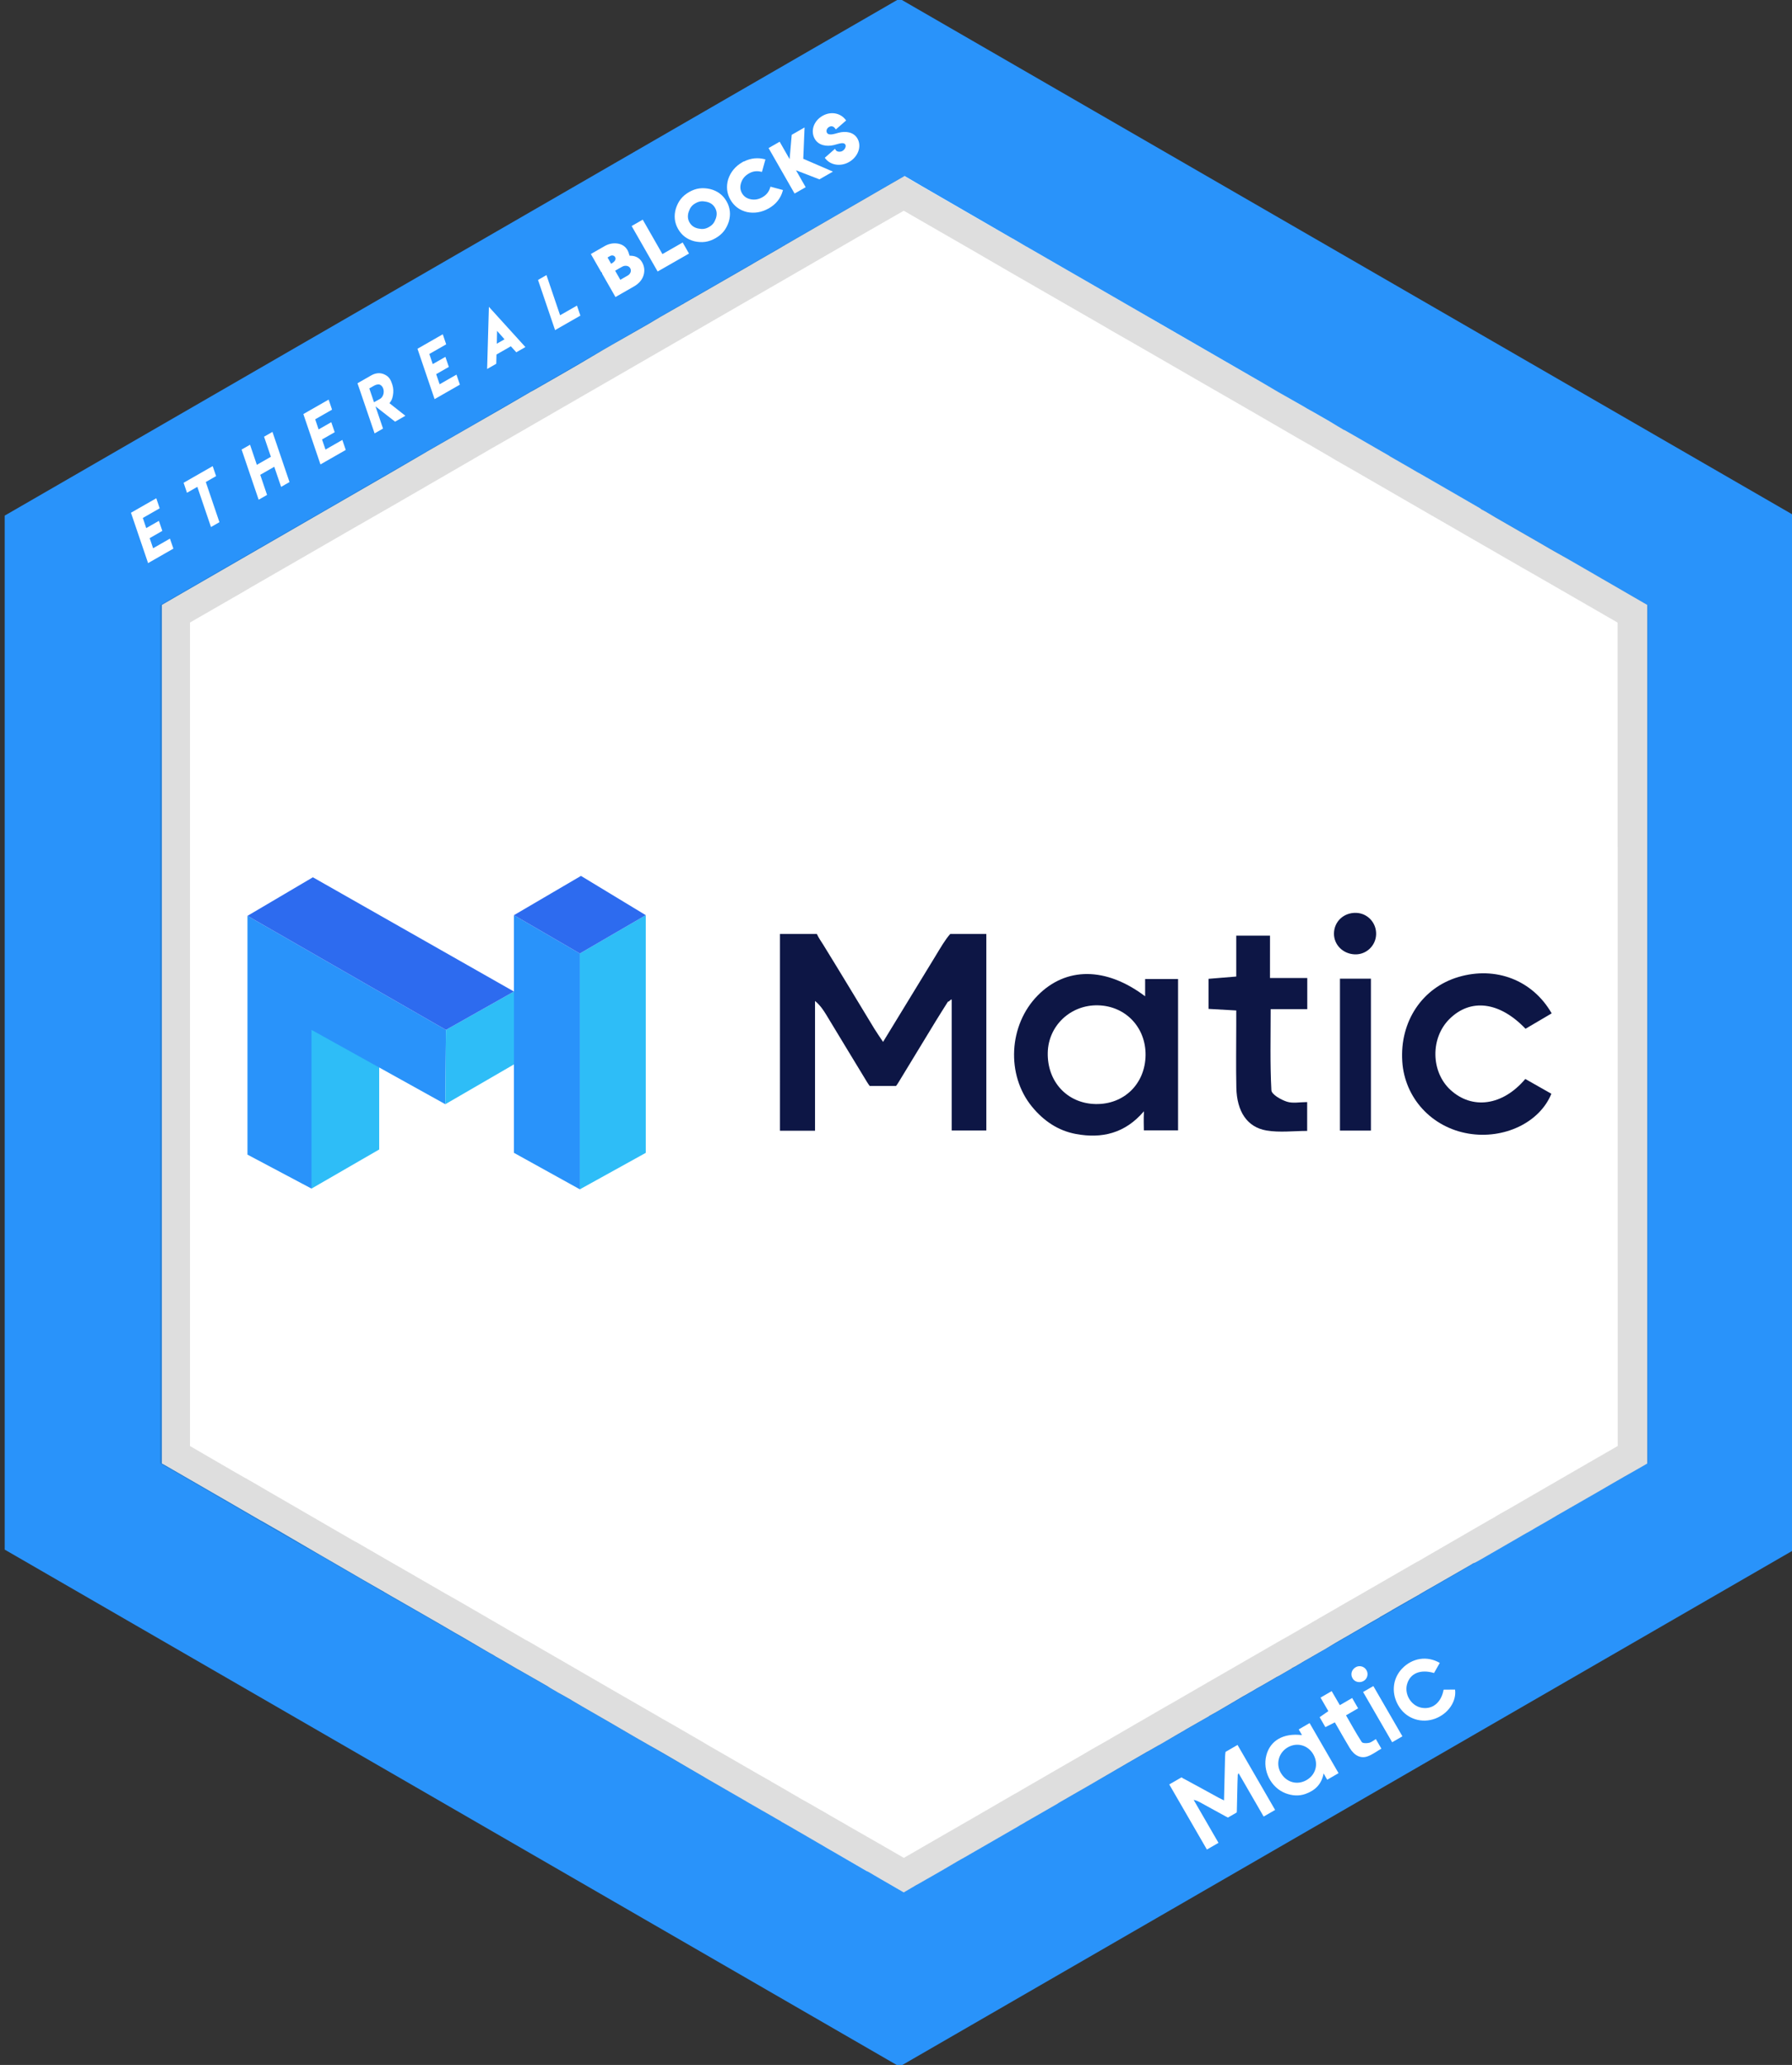 <?xml version="1.0" encoding="utf-8"?>
<!-- Generator: Adobe Illustrator 23.0.1, SVG Export Plug-In . SVG Version: 6.00 Build 0)  -->
<svg version="1.1" id="Layer_1" xmlns="http://www.w3.org/2000/svg" xmlns:xlink="http://www.w3.org/1999/xlink" x="0px" y="0px"
	 viewBox="0 0 110.99 127.812" style="enable-background:new 0 0 110.99 127.812;" xml:space="preserve">
<rect x="0" y="0" width="110.99" height="127.812" fill="#333333" stroke="none"/>
<style type="text/css">
	.Drop_x0020_Shadow{fill:none;}
	.Round_x0020_Corners_x0020_2_x0020_pt{fill:#FFFFFF;stroke:#231F20;stroke-miterlimit:10;}
	.Live_x0020_Reflect_x0020_X{fill:none;}
	.Bevel_x0020_Soft{fill:url(#SVGID_1_);}
	.Dusk{fill:#FFFFFF;}
	.Foliage_GS{fill:#FFDD00;}
	.Pompadour_GS{fill-rule:evenodd;clip-rule:evenodd;fill:#44ADE2;}
	.st0{fill:#2B71FF;}
	.st1{fill:#FFFFFF;}
	.st2{opacity:0.13;enable-background:new    ;}
	.st3{fill:#2E2E5B;}
	.st4{fill:#381EB2;}
	.st5{fill:#FFE94D;}
	.st6{fill:#FF9C92;}
	.st7{fill:#53D3E0;}
	.st8{fill:#5A9DED;}
	.st9{opacity:0.75;fill:#88D848;enable-background:new    ;}
	.st10{opacity:0.75;fill:#CC71C3;enable-background:new    ;}
	.st11{fill:#22222D;}
	.st12{fill:#88D848;enable-background:new    ;}
	.st13{opacity:0.75;fill:#FFFFFF;enable-background:new    ;}
	.st14{fill:#0E0D30;}
	.st15{fill:#81D0F2;}
	.st16{fill:url(#SVGID_2_);}
	.st17{fill:#0DACF4;}
	.st18{fill:#3E5578;}
	.st19{fill:#133444;}
	.st20{fill:#C42370;}
	.st21{fill:#1C4D6B;}
	.st22{fill:#1D4259;}
	.st23{fill:#4B6B9A;}
	.st24{fill:#343535;}
	.st25{fill:#6DB2D8;}
	.st26{fill:#335F8A;}
	.st27{fill:#529BBA;}
	.st28{fill:url(#SVGID_3_);}
	.st29{fill:url(#SVGID_4_);}
	.st30{fill:url(#SVGID_5_);}
	.st31{fill:url(#SVGID_6_);}
	.st32{fill:url(#SVGID_7_);}
	.st33{fill:url(#SVGID_8_);}
	.st34{fill:url(#SVGID_9_);}
	.st35{fill:#0C233E;}
	.st36{fill:#09AAF6;}
	.st37{fill:#2993FA;}
	.st38{fill:#4460DC;}
	.st39{fill:#2559A5;}
	.st40{fill:#250F5B;}
	.st41{fill:#2EBDF7;}
	.st42{fill:#0D1645;}
	.st43{fill:#2D6BEF;}
	.st44{fill:#030403;}
	.st45{fill:#040504;}
	.st46{fill:#15003E;}
	.st47{fill:#0FCE7C;}
	.st48{fill:#FFFFFF;stroke:#25E899;stroke-width:11;stroke-linecap:round;stroke-miterlimit:10;}
	.st49{fill:#EFF4EE;}
	.st50{fill:#25E899;}
</style>
<linearGradient id="SVGID_1_" gradientUnits="userSpaceOnUse" x1="-248.368" y1="-26.43" x2="-247.661" y2="-25.723">
	<stop  offset="0" style="stop-color:#DEDFE3"/>
	<stop  offset="0.178" style="stop-color:#DADBDF"/>
	<stop  offset="0.361" style="stop-color:#CECFD3"/>
	<stop  offset="0.546" style="stop-color:#B9BCBF"/>
	<stop  offset="0.732" style="stop-color:#9CA0A2"/>
	<stop  offset="0.918" style="stop-color:#787D7E"/>
	<stop  offset="1" style="stop-color:#656B6C"/>
</linearGradient>
<g>
	<g id="Layer_63_13_">
		<g>
			<g>
				<polygon class="st37" points="111.141,95.915 55.714,127.915 0.291,95.915 0.291,31.915 55.714,-0.085 
					111.141,31.915 				"/>
			</g>
		</g>
	</g>
	<path class="st1" d="M102.027,37.443v53.14l-0.01,0.01l-0.68,0.39l-0.74,0.42l-0.66,0.38l-1,0.58l-2.49,1.43l-0.2,0.12
		l-1.93,1.11l-2.72,1.57l-0.24,0.13l-0.13,0.05l-0.11,0.07l-2.14,1.23l-0.65,0.37l-0.24,0.14l-0.17,0.1l-0.01,0.01l-0.34,0.19
		l-0.3,0.17l-1.05,0.6l-0.04,0.03l-0.72,0.41v0.01l-0.51,0.29l-0.45,0.26l-0.02,0.02h-0.01l-1.07,0.62l-0.16,0.09l-0.31,0.18
		l-0.24,0.14l-0.63,0.38l-0.37,0.21l-0.8,0.46l-0.09,0.05l-0.12,0.07l-0.08,0.05l-0.41,0.24l-0.03,0.01l-0.16,0.09v0.01
		l-0.78,0.45l-0.06,0.03l-0.12,0.06l-0.02,0.02l-0.04,0.02l-0.9,0.52l-0.11,0.06l-0.16,0.09l-0.13,0.08l-0.05,0.03l-0.3,0.17
		l-0.02,0.01l-0.08,0.05l-0.16,0.09h-0.01l-0.71,0.42l-1.01,0.59l-0.45,0.25v0.01l-1.42,0.81l-0.11,0.07l-0.42,0.24l-1.06,0.62
		l-0.15,0.08l-0.63,0.36l-0.06,0.03l-1.23,0.71l-1.74,1.01l-0.53,0.31l-0.82,0.47l-0.85,0.49l-0.31,0.18l-0.04,0.03l-2.02,1.16
		l-0.01,0.01l-0.3,0.17l-0.13,0.08l-2.24,1.29l-1.04,0.6l-0.25,0.14l-0.21,0.12l-1.01,0.59l-0.96,0.55l-0.56,0.32h-0.01
		l-0.32,0.19l-0.48,0.28l-1.42-0.82l-0.77-0.45l-0.08-0.04l-0.03-0.01l-0.24-0.14l-1.5-0.87l-3.02-1.75l-0.35-0.2l-0.16-0.09
		l-0.04-0.03l-0.28-0.16l-0.12-0.07l-0.96-0.55l-0.71-0.41l-0.1-0.06l-2.5-1.44l-0.01-0.01l-0.93-0.54l-0.6-0.35l-0.29-0.17
		l-0.12-0.07l-0.81-0.47l-0.69-0.39l-0.89-0.51l-0.17-0.1l-0.38-0.22l-1.03-0.6l-1.7-0.98l-0.65-0.38l-0.04-0.03l-0.23-0.13
		l-0.39-0.22l-0.2-0.11l-0.29-0.17l-0.19-0.11l-0.14-0.09l-0.01-0.01l-0.07-0.04l-1.03-0.59l-0.74-0.42l-0.02-0.01l-0.55-0.32
		l-0.43-0.25l-0.37-0.21l-0.13-0.08l-0.03-0.02l-0.27-0.15l-0.19-0.11l-0.29-0.17l-0.75-0.44l-0.48-0.28l-0.44-0.25l-0.84-0.49
		l-2.09-1.2l-0.82-0.47l-0.09-0.05l-0.12-0.07l-0.31-0.18l-0.07-0.04l-0.01-0.01l-0.21-0.12h-0.01l-0.01-0.01l-1.03-0.59
		c-0.01-0.01-0.01-0.01-0.02-0.01l-0.05-0.03l-1.81-1.05l-1.02-0.59l-2.11-1.23l-0.29-0.17c0,0-0.01,0-0.02-0.01l-0.28-0.16
		l-0.04-0.02l-0.01-0.01l-0.23-0.13l-0.47-0.27h-0.01l-1.33-0.77l-1-0.58l-0.21-0.12l-3.5-2.02l-0.08-0.04l-0.03-0.02v-53.14
		l0.93-0.54l13.4-7.73l1.99-1.16l0.1-0.06l4.83-2.77l1.58-0.92l0.17-0.09l1.52-0.87l0.14-0.08l0.78-0.45l0.38-0.22l0.44-0.26
		l1.1-0.65l0.52-0.3l1.3-0.74l0.98-0.56l0.69-0.41l1.4-0.8h0.01l0.05-0.03l0.06-0.04l2.4-1.38l1.86-1.07
		c0-0.01,0.01-0.01,0.01-0.01l1.39-0.8l0.19-0.11l0.27-0.16l0.11-0.06l0.01-0.01l5.95-3.44l1.44-0.83l1.06,0.62l5.62,3.25h0.01
		l0.82,0.48l0.04,0.02l0.66,0.38l1.94,1.12l1.06,0.61l2.67,1.54l1.18,0.68l7.02,4.05l1.04,0.61l1.6,0.91l0.22,0.13l0.48,0.27
		l0.87,0.5l0.92,0.55c0,0,0.01,0,0.02,0l0.58,0.33l1.37,0.79l0.8,0.46l0.09,0.06l1.34,0.77l0.22,0.13h0.01l0.09,0.06l0.15,0.08
		l0.47,0.27l1.18,0.68l2.13,1.23l0.04,0.03v0.01l0.26,0.14l0.66,0.39l1.46,0.84l1.2,0.69l0.74,0.43l0.78,0.44l0.44,0.25l1.94,1.12
		L102.027,37.443z"/>
	<path class="st2" d="M99.005,35.684l-0.31-0.171l-0.57-0.329l-0.09-0.051l-1.77-1.029h-0.011l-1.369-0.79
		l-2.971-1.71L88.426,29.593l-1.141-0.659l-1.04-0.601l-0.24-0.14l-1.93-1.11l-1.34-0.769l-1.77-1.02
		l-0.14-0.08l-0.23-0.13l-0.87-0.5l-0.24-0.14l-7.83-4.51l-0.87-0.511l-1.01-0.58l-2.76-1.59
		l-3.57-2.06l-0.79-0.45l-0.92-0.53l-0.96-0.55l-4.79-2.769l-2.48,1.43l-4.02,2.32l-1.37,0.79l-0.5,0.29
		l-5.47,3.149l-3.521,2.03l-4.14,2.39l-1.83,1.05l-1.7,0.981l-0.18,0.1l-1.15,0.67l-4.26,2.45
		l-0.36,0.21l-0.279,0.16l-1.431,0.82l-3.569,2.069H19.715l-7.439,4.29l-2.061,1.19l-0.3,0.17v53.12
		l0.37,0.22l0.391,0.22l2.189,1.261l0.41,0.239l0.05,0.03l0.25,0.15l0.28,0.16l0.37,0.21l2.529,1.47
		l2.341,1.35c0,0,0.01,0,0.019,0l0.51,0.29l0.07,0.051l0.05,0.019h0.03l0.99,0.59l1.58,0.91l1.1,0.64
		l1.22,0.7l0.49,0.28l0.559,0.32l0.601,0.34l3.37,1.95l2.09,1.199l0.439,0.261l0.191,0.109h0.01
		l0.391,0.22l2.979,1.721l1.3,0.75l0.03,0.02l0.69,0.4l3.739,2.16l0.28,0.16l0.78,0.449l1.66,0.96
		l0.27,0.16l0.22,0.12l1.391,0.8h0.01l0.84,0.49l0.24,0.14l0.1,0.061l0.45,0.26l0.13,0.07
		l0.021,0.01l0.02,0.01l0.3,0.181l0.091,0.05l0.239,0.13l0.38,0.23l0.52,0.29c0,0,0,0,0,0.011
		l0.75,0.43l0.14,0.08l0.54,0.309l0.15,0.08l0.27,0.15l0.25,0.149l0.221,0.131l0.239,0.14l0.03,0.02
		l0.03,0.011l0.03,0.019l0.71,0.41l2.3,1.33l0.18,0.1l0.43,0.25l0.23,0.13l0.55-0.319l0.141-0.08
		l3.59-2.07l0.59-0.34l0.189-0.11l2.4-1.38l0.19-0.109l0.39-0.231l0.019-0.01l1.57-0.9l0.07-0.04
		l1.47-0.85l0.16-0.09l0.33-0.191l0.6-0.35l0.13-0.07l0.271-0.16l0.05-0.03l0.22-0.13l0.13-0.069
		l0.75-0.431l0.36-0.21l0.09-0.05l0.91-0.519l0.43-0.25l0.4-0.231l1.36-0.78l0.17-0.1l0.699-0.4
		l0.52-0.3l0.02-0.01l0.12-0.07l0.471-0.27l3.22-1.86l0.21-0.12l0.59-0.34l0.13-0.07l0.01-0.01
		l0.631-0.359l0.239-0.141l0.21-0.13l0.58-0.33l0.28-0.16l1.03-0.6l0.39-0.22l0.24-0.141l0.09-0.05
		l0.1-0.06l0.7-0.4l1.391-0.8l1.399-0.81l0.46-0.26l0.06-0.04l0.43-0.25l0.08-0.04v-0.01l0.25-0.14
		l0.01-0.011l0.24-0.14l0.3-0.17l1.27-0.731l1.159-0.67l0.16-0.09l0.141-0.08l0.069-0.04l0.09-0.05
		l1.37-0.8l0.21-0.12l0.301-0.17l0.239-0.14l0.86-0.49l0.24-0.16l0.069-0.04l0.131-0.08h0.039
		l0.52-0.3l0.03-0.021l0.46-0.26l0.34-0.189l0.54-0.32l0.019-0.01l5.141-2.96l0.05-0.03V37.453
		L99.005,35.684z M100.195,89.503l-1.2,0.69l-3.22,1.859l-2.42,1.4l-0.11,0.059l-0.09,0.051l-0.02,0.01
		l-0.21,0.12l-0.24,0.14l-0.16,0.101l-0.271,0.149l-0.569,0.33l-0.11,0.061l-0.31,0.18l-0.5,0.29
		l-1.141,0.66l-1.14,0.659l-0.67,0.391l-0.03,0.01l-0.09,0.05l-0.07,0.04l-0.14,0.08l-3.47,2l-0.44,0.25
		l-0.18,0.101l-0.34,0.199l-0.38,0.221l-0.941,0.54l-0.2,0.119l-0.05,0.03l-0.04,0.021l-0.57,0.33
		l-0.21,0.119l-0.51,0.301h-0.01l-0.24,0.14l-0.17,0.1l-0.271,0.15l-0.09,0.05l-3.75,2.16l-0.59,0.34
		l-0.21,0.12l-2.3,1.33l-0.18,0.1l-0.42,0.24l-0.33,0.19l-0.46,0.27l-0.141,0.08l-0.08,0.05
		l-0.37,0.21l-0.14,0.08l-0.74,0.431l-0.14,0.08l-0.24,0.14l-0.1,0.06l-0.181,0.101l-0.239,0.14
		l-0.03,0.021l-0.12,0.069l-0.939,0.53l-0.511,0.3l-0.38,0.22l-0.26,0.15l-0.09,0.05l-2.98,1.721
		l-0.22,0.13l-0.309,0.18l-0.15,0.08l-0.811,0.47l-0.069,0.04l-0.62,0.36l-1.02,0.59l-0.609,0.35
		l-2.311,1.33l-1.35,0.78l-0.62-0.36l-0.73-0.42l-2.131-1.22l-0.029-0.019l-0.12-0.07l-0.05-0.03
		l-0.141-0.08l-0.37-0.21l-0.33-0.189l-0.17-0.101l-0.1-0.06l-0.6-0.34l-0.141-0.08l-0.25-0.15h-0.01
		l-0.14-0.08l-0.07-0.04l-0.36-0.2l-0.529-0.31l-0.48-0.28l-0.05-0.029l-0.54-0.311l-0.2-0.11
		l-0.09-0.06l-0.14-0.08l-0.67-0.38l-0.101-0.059l-0.02-0.011l-2.931-1.689l-0.489-0.29l-1.591-0.92
		l-0.529-0.301l-0.231-0.13l-0.22-0.13l-3.16-1.819l-0.74-0.431l-0.019-0.01l-2.7-1.56l-0.54-0.31
		l-0.79-0.46l-0.27-0.15l-0.03-0.01l-0.32-0.19l-0.14-0.08l-3.71-2.15l-0.231-0.13l-0.6-0.34
		l-2.41-1.39l-0.68-0.391l-0.681-0.39l-1.069-0.62l-0.311-0.18l-0.29-0.17l-0.12-0.061c0,0,0,0-0.01,0
		l-4.75-2.75l-0.59-0.34l-0.63-0.37l-0.68-0.39l-0.08-0.051l-0.03-0.01l-0.39-0.22l-0.4-0.23
		l-2.67-1.55V38.533l0.519-0.3l2.66-1.53l0.7-0.41l6.47-3.729l0.351-0.2l2.109-1.21l0.551-0.32
		l0.21-0.12l4.769-2.76l0.29-0.17l0.37-0.21l1.88-1.08l0.03-0.019l9.59-5.53l2.269-1.31l3.07-1.77
		l1.87-1.08l3.479-2.01l0.801-0.46l1.1-0.63l1.12-0.641l4.62,2.66l0.17,0.1l1.88,1.091l0.26,0.149
		l2.92,1.681l2.521,1.449l0.51,0.301l0.91,0.519l1.88,1.08l2.11,1.22l3.199,1.84l0.761,0.44l2.76,1.6
		l0.72,0.41l1.17,0.68l0.45,0.271h0.01l0.96,0.55l5.11,2.95l0.04,0.02l0.12,0.07l2.06,1.19
		l1.27,0.73l0.519,0.3l1.32,0.761l0.14,0.08l0.37,0.21l1.65,0.949l0.26,0.15l3.54,2.04
		C100.195,38.533,100.195,89.503,100.195,89.503z"/>
</g>
<g>
	<path class="st41" d="M19.293,73.57l4.193-2.421V64.217l-4.646-2.489c0,0-1.807,5.899-1.733,6.028
		S19.293,73.57,19.293,73.57z"/>
	<g>
		<g>
			<path class="st42" d="M61.088,57.81v12.163h-2.144v-8.104c-0.076-0.027-0.152,0.152-0.229,0.124
				c-0.253,0.404-0.51,0.805-0.758,1.21c-0.769,1.26-1.533,2.52-2.3,3.78
				c-0.051,0.085-0.103,0.161-0.158,0.232h-1.634c-0.057-0.074-0.115-0.16-0.172-0.252
				c-0.847-1.384-1.68-2.775-2.524-4.161c-0.163-0.266-0.367-0.58-0.689-0.847v8.034h-2.171V57.81h2.284
				c0.11,0.246,0.31,0.526,0.383,0.645c1.07,1.732,2.118,3.475,3.176,5.216
				c0.151,0.246,0.319,0.484,0.542,0.819c1.102-1.806,2.159-3.534,3.215-5.262
				c0.354-0.583,0.631-1.067,0.945-1.418H61.088z"/>
			<path class="st42" d="M70.925,61.666c0-0.407,0-0.697,0-1.069c0.697,0,1.348,0,2.04,0c0,3.118,0,6.206,0,9.367
				c-0.656,0-1.419,0-2.119,0c0-0.323-0.021-0.612,0.005-1.181c-1.171,1.376-2.61,1.701-4.206,1.408
				c-1.117-0.205-2.014-0.821-2.727-1.691c-1.613-1.967-1.447-5.061,0.355-6.885
				C66.02,59.846,68.486,59.83,70.925,61.666z M68.006,62.226c-1.698-0.039-3.078,1.261-3.112,2.932
				c-0.037,1.798,1.208,3.139,2.953,3.178c1.762,0.04,3.08-1.242,3.105-3.018
				C70.975,63.591,69.712,62.265,68.006,62.226z"/>
			<path class="st42" d="M94.472,66.784c0.562,0.319,1.093,0.62,1.614,0.916c-0.731,1.794-2.945,2.832-5.136,2.465
				c-2.279-0.383-3.95-2.202-4.098-4.462c-0.162-2.472,1.235-4.57,3.484-5.232
				c2.301-0.678,4.585,0.189,5.769,2.253c-0.542,0.319-1.087,0.639-1.62,0.953
				c-1.614-1.69-3.414-1.901-4.721-0.594c-1.176,1.176-1.142,3.26,0.071,4.377
				C91.176,68.693,93.063,68.453,94.472,66.784z"/>
			<path class="st42" d="M78.659,60.535c0.865,0,1.565,0,2.309,0c0,0.657,0,1.237,0,1.928c-0.73,0-1.45,0-2.267,0
				c0,1.747-0.043,3.386,0.044,5.019c0.014,0.26,0.582,0.584,0.952,0.706c0.367,0.122,0.805,0.027,1.264,0.027
				c0,0.623,0,1.17,0,1.785c-0.845,0-1.702,0.111-2.516-0.026c-1.203-0.202-1.839-1.176-1.87-2.649
				c-0.028-1.298-0.006-2.596-0.006-3.895c0-0.287,0-0.574,0-0.886c-0.627-0.035-1.149-0.065-1.715-0.097
				c0-0.637,0-1.215,0-1.861c0.548-0.045,1.091-0.09,1.715-0.141c0-0.857,0-1.67,0-2.533c0.719,0,1.352,0,2.091,0
				C78.659,58.773,78.659,59.584,78.659,60.535z"/>
			<path class="st42" d="M82.992,60.576c0.668,0,1.274,0,1.918,0c0,3.153,0,6.245,0,9.403c-0.637,0-1.243,0-1.918,0
				C82.992,66.883,82.992,63.77,82.992,60.576z"/>
			<path class="st42" d="M85.232,57.834c-0.021,0.709-0.618,1.267-1.323,1.238c-0.732-0.03-1.295-0.594-1.288-1.29
				c0.008-0.746,0.61-1.305,1.379-1.279C84.706,56.528,85.254,57.119,85.232,57.834z"/>
		</g>
	</g>
	<polygon class="st37" points="19.293,73.57 19.293,63.747 27.581,68.347 27.621,63.747 15.328,56.688 15.328,71.468 	
		"/>
	<polyline class="st41" points="27.621,63.747 31.832,61.373 31.832,65.883 27.581,68.347 	"/>
	<polygon class="st43" points="15.328,56.688 19.379,54.301 31.832,61.373 27.621,63.747 	"/>
	<polygon class="st37" points="31.831,56.646 35.914,59.018 35.914,73.615 31.831,71.356 	"/>
	<polygon class="st41" points="39.997,56.646 35.914,59.018 35.914,73.615 39.997,71.357 	"/>
	<polygon class="st43" points="31.831,56.646 35.983,54.215 39.997,56.646 35.914,59.018 	"/>
</g>
<g>
	<g>
		<g>
			<path class="st1" d="M76.648,108.005l2.328,4.024l-0.71,0.41l-1.551-2.682c-0.03,0.006-0.021,0.08-0.052,0.085
				c-0.006,0.182-0.015,0.364-0.019,0.546c-0.013,0.564-0.025,1.127-0.038,1.691
				c-0.001,0.038-0.003,0.073-0.008,0.107l-0.541,0.313c-0.033-0.014-0.069-0.031-0.105-0.05
				c-0.545-0.296-1.087-0.597-1.631-0.894c-0.105-0.057-0.232-0.121-0.39-0.148l1.538,2.658l-0.718,0.415
				l-2.331-4.03l0.756-0.437c0.084,0.06,0.203,0.115,0.25,0.14c0.686,0.368,1.366,0.745,2.049,1.118
				c0.097,0.053,0.198,0.099,0.336,0.167c0.019-0.808,0.038-1.582,0.057-2.356c0.006-0.261,0.004-0.474,0.041-0.65
				L76.648,108.005z"/>
			<path class="st1" d="M80.641,107.398c-0.078-0.135-0.133-0.231-0.204-0.354c0.231-0.133,0.446-0.258,0.675-0.391
				c0.597,1.032,1.188,2.054,1.793,3.099c-0.217,0.126-0.469,0.272-0.701,0.406
				c-0.062-0.107-0.124-0.198-0.224-0.392c-0.124,0.679-0.538,1.062-1.122,1.271
				c-0.409,0.146-0.824,0.114-1.226-0.037c-0.91-0.342-1.447-1.397-1.2-2.346
				C78.67,107.734,79.483,107.257,80.641,107.398z M79.782,108.142c-0.569,0.312-0.777,1.006-0.468,1.566
				c0.332,0.602,1,0.807,1.585,0.486c0.591-0.324,0.781-1.001,0.45-1.593
				C81.026,108.025,80.354,107.828,79.782,108.142z"/>
			<path class="st1" d="M89.412,104.584c0.247-0.002,0.48-0.004,0.709-0.006c0.102,0.734-0.432,1.501-1.228,1.798
				c-0.827,0.31-1.728,0.028-2.21-0.692c-0.527-0.787-0.466-1.749,0.151-2.398c0.632-0.665,1.553-0.815,2.34-0.358
				c-0.118,0.209-0.237,0.419-0.354,0.625c-0.858-0.25-1.493,0.024-1.676,0.707
				c-0.164,0.614,0.246,1.297,0.861,1.435C88.687,105.847,89.265,105.406,89.412,104.584z"/>
			<path class="st1" d="M82.984,105.543c0.286-0.166,0.518-0.299,0.764-0.442c0.126,0.217,0.237,0.409,0.369,0.638
				c-0.241,0.14-0.48,0.278-0.75,0.434c0.334,0.578,0.634,1.129,0.975,1.652c0.054,0.084,0.304,0.082,0.45,0.051
				c0.145-0.03,0.272-0.145,0.423-0.233c0.119,0.206,0.224,0.387,0.342,0.591
				c-0.28,0.162-0.542,0.362-0.838,0.473c-0.437,0.163-0.834-0.037-1.126-0.518
				c-0.258-0.424-0.499-0.858-0.748-1.288c-0.055-0.095-0.11-0.19-0.17-0.293c-0.214,0.108-0.393,0.199-0.586,0.296
				c-0.122-0.211-0.233-0.402-0.356-0.616c0.173-0.12,0.344-0.238,0.54-0.375
				c-0.164-0.284-0.32-0.553-0.485-0.838c0.238-0.138,0.447-0.259,0.692-0.4
				C82.647,104.96,82.802,105.229,82.984,105.543z"/>
			<path class="st1" d="M84.425,104.728c0.221-0.128,0.422-0.244,0.635-0.367c0.604,1.043,1.195,2.066,1.8,3.111
				c-0.211,0.122-0.411,0.238-0.635,0.367C85.632,106.814,85.036,105.784,84.425,104.728z"/>
			<path class="st1" d="M84.642,103.392c0.129,0.238,0.038,0.538-0.201,0.663c-0.248,0.13-0.542,0.051-0.673-0.18
				c-0.14-0.248-0.048-0.549,0.211-0.687C84.218,103.06,84.512,103.151,84.642,103.392z"/>
		</g>
	</g>
</g>
<g>
	<g>
		<g>
			<g>
				<path class="st1" d="M38.909,15.853l-1.536,0.878c-0.083,0.047-0.112,0.153-0.064,0.236l0.811,1.418l1.149-0.657
					c0.3-0.172,0.508-0.412,0.593-0.696c0.081-0.279,0.05-0.549-0.092-0.798
					c-0.173-0.303-0.454-0.418-0.781-0.405C38.961,15.831,38.933,15.839,38.909,15.853z M38.883,17.053l-0.462,0.265
					l-0.321-0.561c0.158-0.092,0.291-0.174,0.459-0.26c0.086-0.043,0.172-0.056,0.272-0.038
					c0.092,0.02,0.158,0.066,0.203,0.144C39.126,16.763,39.048,16.959,38.883,17.053z"/>
				<path class="st1" d="M38.914,16.038c0.067-0.038,0.102-0.117,0.084-0.192c-0.03-0.126-0.087-0.283-0.134-0.365
					c-0.121-0.212-0.312-0.352-0.585-0.402c-0.284-0.05-0.566,0.003-0.837,0.158l-0.847,0.485l0.622,1.087
					c0.048,0.084,0.155,0.113,0.239,0.065L38.914,16.038z M37.629,15.937l0.161-0.092
					c0.107-0.061,0.249-0.038,0.308,0.065c0.066,0.116-0.002,0.247-0.108,0.324
					c-0.052,0.035-0.098,0.066-0.139,0.093L37.629,15.937z"/>
			</g>
		</g>
		<g>
			<g>
				<path class="st1" d="M39.121,13.99l0.688-0.394l1.219,2.131l1.254-0.718l0.392,0.685l-1.943,1.111L39.121,13.99
					z"/>
			</g>
		</g>
		<g>
			<g>
				<path class="st1" d="M42.68,11.887c0.431-0.247,0.834-0.289,1.302-0.186c0.452,0.113,0.794,0.368,1.018,0.76
					c0.225,0.393,0.272,0.817,0.138,1.261c-0.149,0.452-0.391,0.775-0.824,1.023
					c-0.434,0.247-0.836,0.291-1.299,0.191c-0.45-0.112-0.791-0.367-1.015-0.76
					c-0.224-0.391-0.271-0.815-0.141-1.262C42.007,12.459,42.248,12.134,42.68,11.887z M43.076,12.58
					c-0.237,0.135-0.339,0.288-0.419,0.526c-0.082,0.243-0.066,0.46,0.05,0.662
					c0.117,0.204,0.296,0.328,0.544,0.378c0.247,0.05,0.43,0.038,0.665-0.097c0.232-0.132,0.334-0.284,0.419-0.524
					c0.085-0.239,0.069-0.457-0.049-0.662c-0.116-0.203-0.295-0.327-0.546-0.377
					C43.492,12.436,43.309,12.447,43.076,12.58z"/>
			</g>
		</g>
		<g>
			<g>
				<path class="st1" d="M46.069,10c0.446-0.229,0.898-0.244,1.268-0.151l0.07,0.018l-0.214,0.774l-0.071-0.016
					c-0.261-0.06-0.503-0.023-0.737,0.111c-0.238,0.136-0.395,0.32-0.477,0.559
					c-0.084,0.244-0.069,0.461,0.047,0.663c0.117,0.204,0.296,0.328,0.547,0.377
					c0.249,0.048,0.486,0.006,0.724-0.13c0.238-0.136,0.393-0.326,0.471-0.58l0.022-0.07l0.775,0.207
					l-0.019,0.068c-0.058,0.211-0.157,0.408-0.301,0.595c-0.148,0.187-0.333,0.343-0.555,0.47
					c-0.438,0.249-0.896,0.326-1.363,0.228c-0.45-0.112-0.791-0.367-1.016-0.759
					c-0.224-0.391-0.271-0.815-0.141-1.262c0.152-0.458,0.45-0.816,0.885-1.065l0.084-0.048L46.069,10z"/>
			</g>
		</g>
		<g>
			<g>
				<path class="st1" d="M47.602,9.165l0.687-0.393l0.617,1.079l0.13-1.507l0.795-0.455l-0.08,1.94l1.837,0.793
					l-0.838,0.479l-1.449-0.561l0.599,1.047l-0.687,0.393L47.602,9.165z"/>
			</g>
		</g>
		<g>
			<path class="st1" d="M51.76,9.285c0.059,0.104,0.242,0.135,0.387,0.075l0.001-0l0.036-0.021
				c0.144-0.082,0.237-0.277,0.175-0.386c-0.107-0.186-0.428-0.041-0.72,0.028
				C51.182,9.089,50.691,8.994,50.465,8.598c-0.275-0.48-0.083-1.106,0.482-1.429c0.515-0.294,1.103-0.175,1.42,0.236
				l0.039,0.051l-0.64,0.559c-0.099-0.173-0.241-0.258-0.419-0.156c-0.136,0.078-0.196,0.241-0.128,0.359
				c0.106,0.186,0.428,0.081,0.701,0.005c0.46-0.128,0.957-0.051,1.188,0.354
				c0.277,0.484,0.039,1.132-0.522,1.452c-0.515,0.295-1.137,0.201-1.463-0.211l-0.04-0.051l0.635-0.558
				L51.76,9.285z"/>
		</g>
	</g>
	<g>
		<path class="st1" d="M9.679,30.841l0.211,0.622l-1.044,0.597l0.211,0.627l0.784-0.448l0.213,0.621L9.27,33.309
			l0.213,0.626l1.044-0.597l0.212,0.62l-1.567,0.896l-1.06-3.117L9.679,30.841z"/>
		<path class="st1" d="M13.173,28.852l0.211,0.618l-0.638,0.365l0.845,2.487l-0.524,0.299l-0.845-2.487l-0.641,0.367
			l-0.209-0.619L13.173,28.852z"/>
		<path class="st1" d="M15.487,27.528l0.421,1.243l0.87-0.498l-0.423-1.242l0.52-0.298l1.056,3.105l-0.52,0.298
			l-0.424-1.244l-0.869,0.497l0.422,1.245l-0.52,0.297l-1.056-3.105L15.487,27.528z"/>
		<path class="st1" d="M20.355,24.734l0.211,0.622l-1.044,0.597l0.211,0.627l0.784-0.448l0.213,0.621l-0.784,0.448
			l0.213,0.626l1.044-0.597l0.212,0.62l-1.567,0.896l-1.06-3.117L20.355,24.734z"/>
		<path class="st1" d="M22.142,23.722l0.85-0.486c0.289-0.166,0.567-0.168,0.787-0.073
			c0.222,0.099,0.376,0.218,0.491,0.561l0.028,0.081c0.072,0.21,0.082,0.438,0.036,0.686
			c-0.04,0.204-0.089,0.311-0.213,0.465l0.987,0.779l-0.638,0.365l-1.213-0.947l0.466,1.374l-0.522,0.298
			L22.142,23.722z M23.736,24.052c-0.04-0.113-0.106-0.193-0.204-0.24c-0.095-0.04-0.237-0.012-0.364,0.061
			l-0.295,0.169l0.292,0.857l0.201-0.115l0.001,0.002l0.173-0.099C23.733,24.577,23.817,24.289,23.736,24.052z"/>
		<path class="st1" d="M27.424,20.691l0.211,0.622l-1.044,0.597l0.211,0.627l0.784-0.448l0.213,0.622l-0.784,0.448
			l0.213,0.626l1.044-0.597l0.212,0.62l-1.567,0.896l-1.06-3.117L27.424,20.691z"/>
		<path class="st1" d="M30.28,18.991l2.262,2.491l-0.565,0.323l-0.337-0.371l-0.889,0.509l-0.015,0.573l-0.565,0.323
			L30.28,18.991z M31.248,21.001l-0.461-0.521l-0.016,0.794L31.248,21.001z"/>
		<path class="st1" d="M33.846,17.027l0.844,2.486l1.046-0.598l0.21,0.621l-1.567,0.896l-1.056-3.105L33.846,17.027z"/>
	</g>
</g>
</svg>
